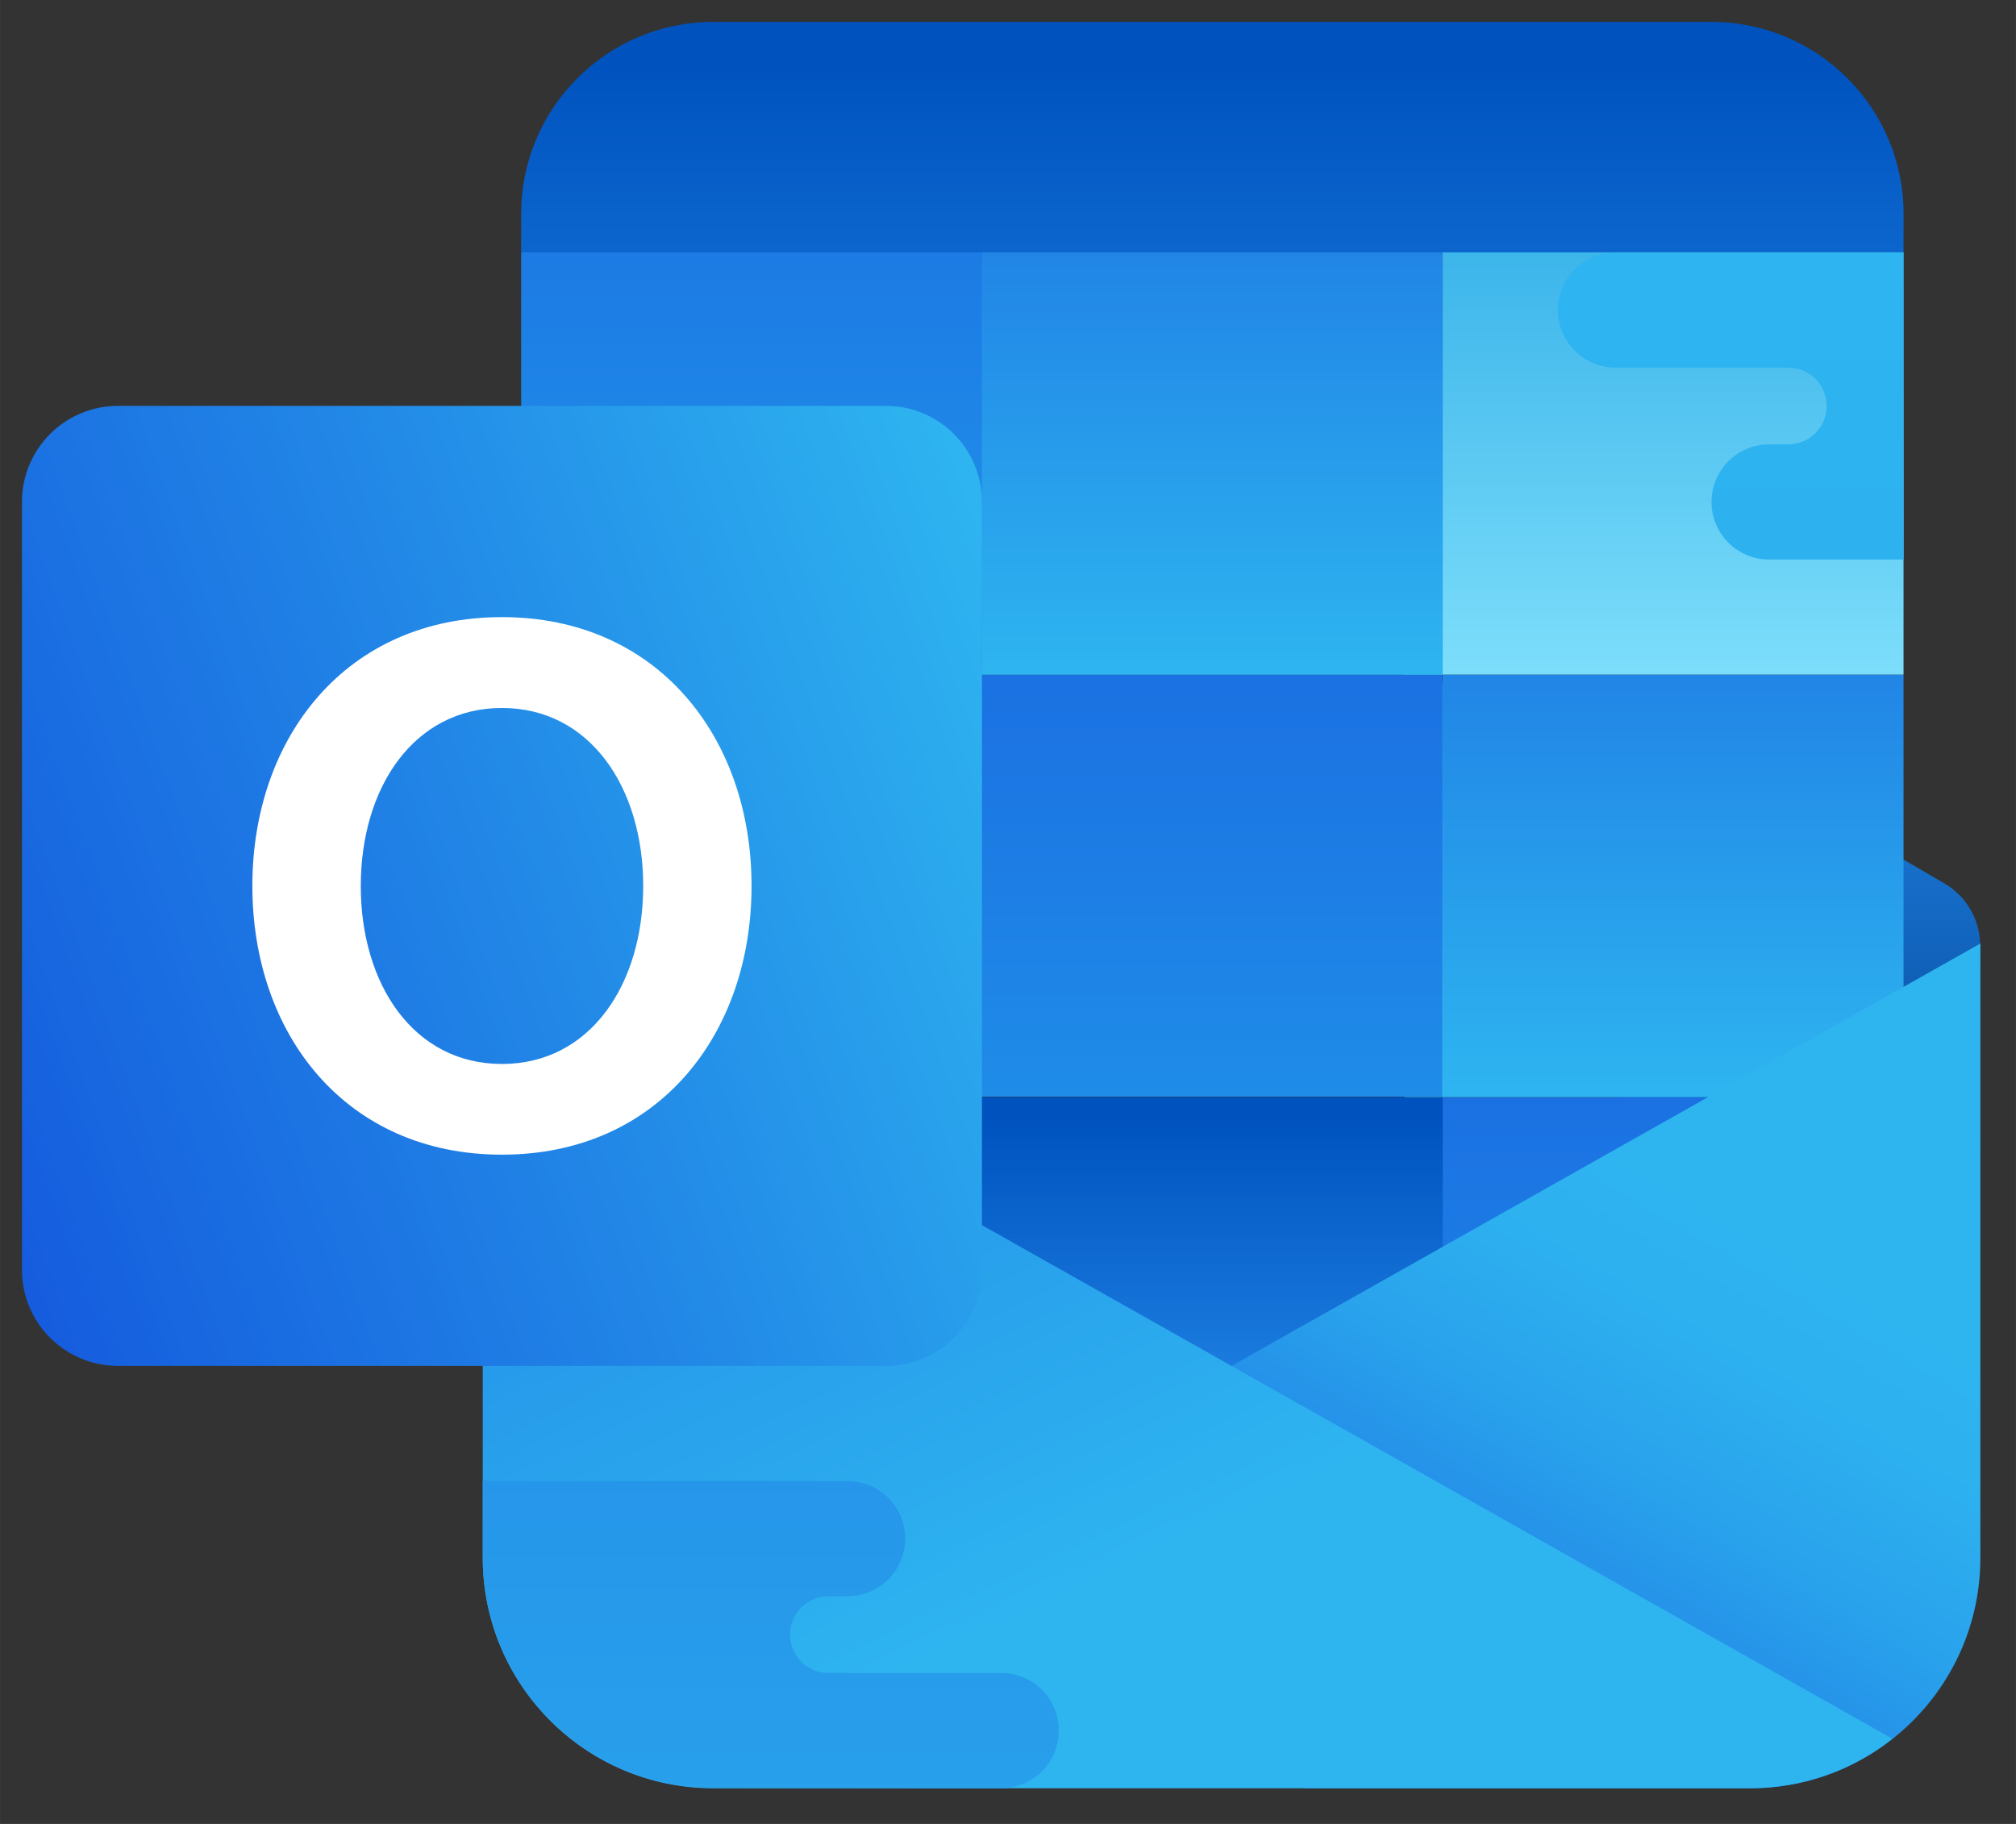 <?xml version="1.0" encoding="UTF-8" standalone="no"?>
<svg
   width="210"
   height="190"
   viewBox="0 0 55.562 50.271"
   version="1.1"
   id="svg8"
   inkscape:version="1.1 (c68e22c387, 2021-05-23)"
   sodipodi:docname="out-look-1.svg"
   xmlns:inkscape="http://www.inkscape.org/namespaces/inkscape"
   xmlns:sodipodi="http://sodipodi.sourceforge.net/DTD/sodipodi-0.dtd"
   xmlns="http://www.w3.org/2000/svg"
   xmlns:svg="http://www.w3.org/2000/svg"
   xmlns:rdf="http://www.w3.org/1999/02/22-rdf-syntax-ns#"
   xmlns:cc="http://creativecommons.org/ns#"
   xmlns:dc="http://purl.org/dc/elements/1.1/">
  <rect x="0" y="0" width="55.562" height="50.271" fill="#333333" stroke="none"/>
  <defs
     id="defs2">
    <linearGradient
       id="EbYfY8dFz67vGgREkuPi4b"
       x1="37"
       x2="37"
       y1="152.862"
       y2="134.527"
       gradientTransform="matrix(1.058,0,0,-1.058,-5.745,162.53)"
       gradientUnits="userSpaceOnUse">
      <stop
         offset=".052"
         stop-color="#0053bf"
         id="stop13" />
      <stop
         offset=".774"
         stop-color="#2185e6"
         id="stop15" />
    </linearGradient>
    <linearGradient
       id="EbYfY8dFz67vGgREkuPi4c"
       x1="52.296"
       x2="52.296"
       y1="40.922"
       y2="26.503"
       gradientUnits="userSpaceOnUse"
       gradientTransform="matrix(1.058,0,0,1.058,-5.745,-8.92)">
      <stop
         offset="0"
         stop-color="#003d8c"
         id="stop20" />
      <stop
         offset="1"
         stop-color="#2185e6"
         id="stop22" />
    </linearGradient>
    <linearGradient
       id="EbYfY8dFz67vGgREkuPi4d"
       x1="49"
       x2="49"
       y1="37"
       y2="48.167"
       gradientUnits="userSpaceOnUse"
       gradientTransform="matrix(1.058,0,0,1.058,-5.745,-8.92)">
      <stop
         offset="0"
         stop-color="#1b71e2"
         id="stop27" />
      <stop
         offset="1"
         stop-color="#1f8ce8"
         id="stop29" />
    </linearGradient>
    <linearGradient
       id="EbYfY8dFz67vGgREkuPi4e"
       x1="48.5"
       x2="48.5"
       y1="15"
       y2="26"
       gradientUnits="userSpaceOnUse"
       gradientTransform="matrix(1.058,0,0,1.058,-5.745,-8.92)">
      <stop
         offset="0"
         stop-color="#3cb5ea"
         id="stop34" />
      <stop
         offset="1"
         stop-color="#7ddefb"
         id="stop36" />
    </linearGradient>
    <linearGradient
       id="EbYfY8dFz67vGgREkuPi4f"
       x1="36.939"
       x2="36.939"
       y1="37"
       y2="48.167"
       gradientUnits="userSpaceOnUse"
       gradientTransform="matrix(1.058,0,0,1.058,-5.745,-8.92)">
      <stop
         offset=".052"
         stop-color="#0053bf"
         id="stop41" />
      <stop
         offset=".774"
         stop-color="#2185e6"
         id="stop43" />
    </linearGradient>
    <linearGradient
       id="EbYfY8dFz67vGgREkuPi4g"
       x1="48.5"
       x2="48.5"
       y1="26"
       y2="37"
       gradientUnits="userSpaceOnUse"
       gradientTransform="matrix(1.058,0,0,1.058,-5.745,-8.92)">
      <stop
         offset="0"
         stop-color="#2185e6"
         id="stop48" />
      <stop
         offset="1"
         stop-color="#2eb5f0"
         id="stop50" />
    </linearGradient>
    <linearGradient
       id="EbYfY8dFz67vGgREkuPi4h"
       x1="34"
       x2="35"
       y1="46"
       y2="46"
       gradientTransform="matrix(0,11,11,0,-469.5,-348)"
       gradientUnits="userSpaceOnUse">
      <stop
         offset="0"
         stop-color="#1b71e2"
         id="stop55" />
      <stop
         offset="1"
         stop-color="#1f8ce8"
         id="stop57" />
    </linearGradient>
    <linearGradient
       id="EbYfY8dFz67vGgREkuPi4i"
       x1="40.621"
       x2="50.441"
       y1="51.758"
       y2="35.187"
       gradientUnits="userSpaceOnUse"
       gradientTransform="matrix(1.058,0,0,1.058,-5.745,-8.92)">
      <stop
         offset=".155"
         stop-color="#2185e6"
         id="stop62" />
      <stop
         offset=".198"
         stop-color="#238be7"
         id="stop64" />
      <stop
         offset=".412"
         stop-color="#29a2ec"
         id="stop66" />
      <stop
         offset=".613"
         stop-color="#2db0ef"
         id="stop68" />
      <stop
         offset=".785"
         stop-color="#2eb5f0"
         id="stop70" />
    </linearGradient>
    <linearGradient
       id="EbYfY8dFz67vGgREkuPi4j"
       x1="26.03"
       x2="35.048"
       y1="29.878"
       y2="49.218"
       gradientUnits="userSpaceOnUse"
       gradientTransform="matrix(1.058,0,0,1.058,-5.745,-8.92)">
      <stop
         offset="0"
         stop-color="#2185e6"
         id="stop75" />
      <stop
         offset="1"
         stop-color="#2eb5f0"
         id="stop77" />
    </linearGradient>
    <linearGradient
       id="EbYfY8dFz67vGgREkuPi4k"
       x1="25.5"
       x2="25.5"
       y1="32.435"
       y2="73.169"
       gradientUnits="userSpaceOnUse"
       gradientTransform="matrix(1.058,0,0,1.058,-5.745,-8.92)">
      <stop
         offset="0"
         stop-color="#2185e6"
         id="stop82" />
      <stop
         offset="1"
         stop-color="#2eb5f0"
         id="stop84" />
    </linearGradient>
    <linearGradient
       id="EbYfY8dFz67vGgREkuPi4l"
       x1="55.5"
       x2="55.5"
       y1="2.652"
       y2="43.386"
       gradientTransform="matrix(-1.058,0,0,-1.058,106.438,37.646)"
       gradientUnits="userSpaceOnUse">
      <stop
         offset=".036"
         stop-color="#2185e6"
         id="stop89" />
      <stop
         offset=".039"
         stop-color="#2186e6"
         id="stop91" />
      <stop
         offset=".161"
         stop-color="#279bea"
         id="stop93" />
      <stop
         offset=".296"
         stop-color="#2baaee"
         id="stop95" />
      <stop
         offset=".456"
         stop-color="#2db2ef"
         id="stop97" />
      <stop
         offset=".699"
         stop-color="#2eb5f0"
         id="stop99" />
    </linearGradient>
    <linearGradient
       id="EbYfY8dFz67vGgREkuPi4m"
       x1="36.5"
       x2="36.5"
       y1="15"
       y2="26"
       gradientUnits="userSpaceOnUse"
       gradientTransform="matrix(1.058,0,0,1.058,-5.745,-8.92)">
      <stop
         offset="0"
         stop-color="#2185e6"
         id="stop104" />
      <stop
         offset="1"
         stop-color="#2eb5f0"
         id="stop106" />
    </linearGradient>
    <linearGradient
       id="EbYfY8dFz67vGgREkuPi4n"
       x1="25"
       x2="25"
       y1="11.087"
       y2="22.087"
       gradientUnits="userSpaceOnUse"
       gradientTransform="matrix(1.058,0,0,1.058,-5.745,-8.92)">
      <stop
         offset="0"
         stop-color="#1b71e2"
         id="stop111" />
      <stop
         offset="1"
         stop-color="#1f8ce8"
         id="stop113" />
    </linearGradient>
    <linearGradient
       id="EbYfY8dFz67vGgREkuPi4o"
       x1="4.021"
       x2="32.888"
       y1="125.23"
       y2="135.737"
       gradientTransform="matrix(1.058,0,0,-1.058,-5.745,162.53)"
       gradientUnits="userSpaceOnUse">
      <stop
         offset="0"
         stop-color="#155cde"
         id="stop118" />
      <stop
         offset=".486"
         stop-color="#2185e6"
         id="stop120" />
      <stop
         offset="1"
         stop-color="#2eb5f0"
         id="stop122" />
    </linearGradient>
  </defs>
  <sodipodi:namedview
     id="base"
     pagecolor="#1b1a1a"
     bordercolor="#666666"
     borderopacity="1.0"
     inkscape:pageopacity="0"
     inkscape:pageshadow="2"
     inkscape:zoom="0.7"
     inkscape:cx="297.14286"
     inkscape:cy="126.42857"
     inkscape:document-units="px"
     inkscape:current-layer="svg8"
     inkscape:document-rotation="0"
     showgrid="false"
     fit-margin-top="0"
     fit-margin-left="0"
     fit-margin-right="0"
     fit-margin-bottom="0"
     inkscape:window-width="1267"
     inkscape:window-height="729"
     inkscape:window-x="26"
     inkscape:window-y="0"
     inkscape:window-maximized="0"
     inkscape:pagecheckerboard="0"
     units="px" />
  <path
     fill="url(#EbYfY8dFz67vGgREkuPi4b)"
     d="m 52.463,6.955 -19.05,1.058 -19.05,-1.058 v -1.058 c 0,-2.922 2.37,-5.292 5.292,-5.292 h 27.517 c 2.922,0 5.292,2.37 5.292,5.292 z"
     id="path18"
     style="fill:url(#EbYfY8dFz67vGgREkuPi4b);stroke-width:1.058" />
  <path
     fill="url(#EbYfY8dFz67vGgREkuPi4c)"
     d="m 53.593,24.351 -8.963,-5.222 v 15.26 h 9.944 v -8.333 c -0.001,-0.703 -0.375,-1.351 -0.981,-1.705 z"
     id="path25"
     style="fill:url(#EbYfY8dFz67vGgREkuPi4c);stroke-width:1.058" />
  <path
     fill="url(#EbYfY8dFz67vGgREkuPi4d)"
     d="m 39.763,30.238 h 13.758 v 11.818 h -14.817 z"
     id="path32"
     style="fill:url(#EbYfY8dFz67vGgREkuPi4d);stroke-width:1.058" />
  <path
     fill="url(#EbYfY8dFz67vGgREkuPi4e)"
     d="M 39.763,6.955 H 52.463 V 18.596 h -13.758 z"
     id="path39"
     style="fill:url(#EbYfY8dFz67vGgREkuPi4e);stroke-width:1.058" />
  <path
     fill="url(#EbYfY8dFz67vGgREkuPi4f)"
     d="m 26.934,30.238 h 12.829 v 11.818 H 26.934 Z"
     id="path46"
     style="fill:url(#EbYfY8dFz67vGgREkuPi4f);stroke-width:1.058" />
  <path
     fill="url(#EbYfY8dFz67vGgREkuPi4g)"
     d="m 39.763,18.596 h 12.7 v 11.642 h -13.758 z"
     id="path53"
     style="fill:url(#EbYfY8dFz67vGgREkuPi4g);stroke-width:1.058" />
  <polyline
     fill="url(#EbYfY8dFz67vGgREkuPi4h)"
     points="43,26 30,26 30,37 43,37 43,26"
     id="polyline60"
     style="fill:url(#EbYfY8dFz67vGgREkuPi4h)"
     transform="matrix(1.058,0,0,1.058,-5.745,-8.92)" />
  <path
     fill="url(#EbYfY8dFz67vGgREkuPi4i)"
     d="m 54.58,26.005 v 16.933 c 0,3.507 -2.843,6.35 -6.35,6.35 H 35.953 l -14.732,-4.466 z"
     id="path73"
     style="fill:url(#EbYfY8dFz67vGgREkuPi4i);stroke-width:1.058" />
  <path
     fill="url(#EbYfY8dFz67vGgREkuPi4j)"
     d="m 52.156,47.923 c -1.079,0.857 -2.445,1.365 -3.926,1.365 h -28.575 c -3.503,0 -6.35,-2.847 -6.35,-6.35 v -16.933 z"
     id="path80"
     style="fill:url(#EbYfY8dFz67vGgREkuPi4j);stroke-width:1.058" />
  <path
     fill="url(#EbYfY8dFz67vGgREkuPi4k)"
     d="m 29.18,47.701 c 0,0.878 -0.709,1.587 -1.587,1.587 l -8.054,-0.011 c -3.45,-0.053 -6.234,-2.879 -6.234,-6.339 v -2.117 h 10.054 c 0.878,0 1.587,0.709 1.587,1.587 0,0.878 -0.709,1.587 -1.587,1.587 h -0.529 c -0.582,0 -1.058,0.476 -1.058,1.058 0,0.582 0.476,1.058 1.058,1.058 h 4.763 c 0.878,0 1.587,0.709 1.587,1.587 z"
     id="path87"
     style="fill:url(#EbYfY8dFz67vGgREkuPi4k);stroke-width:1.058" />
  <path
     fill="url(#EbYfY8dFz67vGgREkuPi4l)"
     d="m 42.938,8.542 c 0,-0.878 0.709,-1.587 1.587,-1.587 h 7.937 v 8.467 h -3.704 c -0.878,0 -1.587,-0.709 -1.587,-1.587 0,-0.878 0.709,-1.587 1.587,-1.587 h 0.529 c 0.582,0 1.058,-0.476 1.058,-1.058 0,-0.582 -0.476,-1.058 -1.058,-1.058 h -4.762 c -0.878,0 -1.587,-0.709 -1.587,-1.588 z"
     id="path102"
     style="fill:url(#EbYfY8dFz67vGgREkuPi4l);stroke-width:1.058" />
  <path
     fill="url(#EbYfY8dFz67vGgREkuPi4m)"
     d="m 27.063,6.955 h 12.7 V 18.596 H 26.005 Z"
     id="path109"
     style="fill:url(#EbYfY8dFz67vGgREkuPi4m);stroke-width:1.058" />
  <path
     fill="url(#EbYfY8dFz67vGgREkuPi4n)"
     d="M 14.363,6.955 H 27.063 V 18.596 H 14.363 Z"
     id="path116"
     style="fill:url(#EbYfY8dFz67vGgREkuPi4n);stroke-width:1.058" />
  <path
     fill="url(#EbYfY8dFz67vGgREkuPi4o)"
     d="M 24.417,37.646 H 3.251 c -1.462,0 -2.646,-1.184 -2.646,-2.646 v -21.167 c 0,-1.462 1.184,-2.646 2.646,-2.646 H 24.417 c 1.462,0 2.646,1.184 2.646,2.646 v 21.167 c 0,1.462 -1.184,2.646 -2.646,2.646 z"
     id="path125"
     style="fill:url(#EbYfY8dFz67vGgREkuPi4o);stroke-width:1.058" />
  <path
     fill="#ffffff"
     d="m 13.834,17.009 c -4.293,0 -6.879,3.317 -6.879,7.408 0,4.092 2.576,7.408 6.879,7.408 4.304,0 6.879,-3.317 6.879,-7.407 0,-4.093 -2.587,-7.409 -6.879,-7.409 z m 0,12.316 c -2.435,0 -3.891,-2.196 -3.891,-4.906 0,-2.71 1.463,-4.906 3.891,-4.906 2.429,0 3.893,2.198 3.893,4.906 0,2.708 -1.458,4.906 -3.893,4.906 z"
     id="path127"
     style="stroke-width:1.058" />
</svg>
